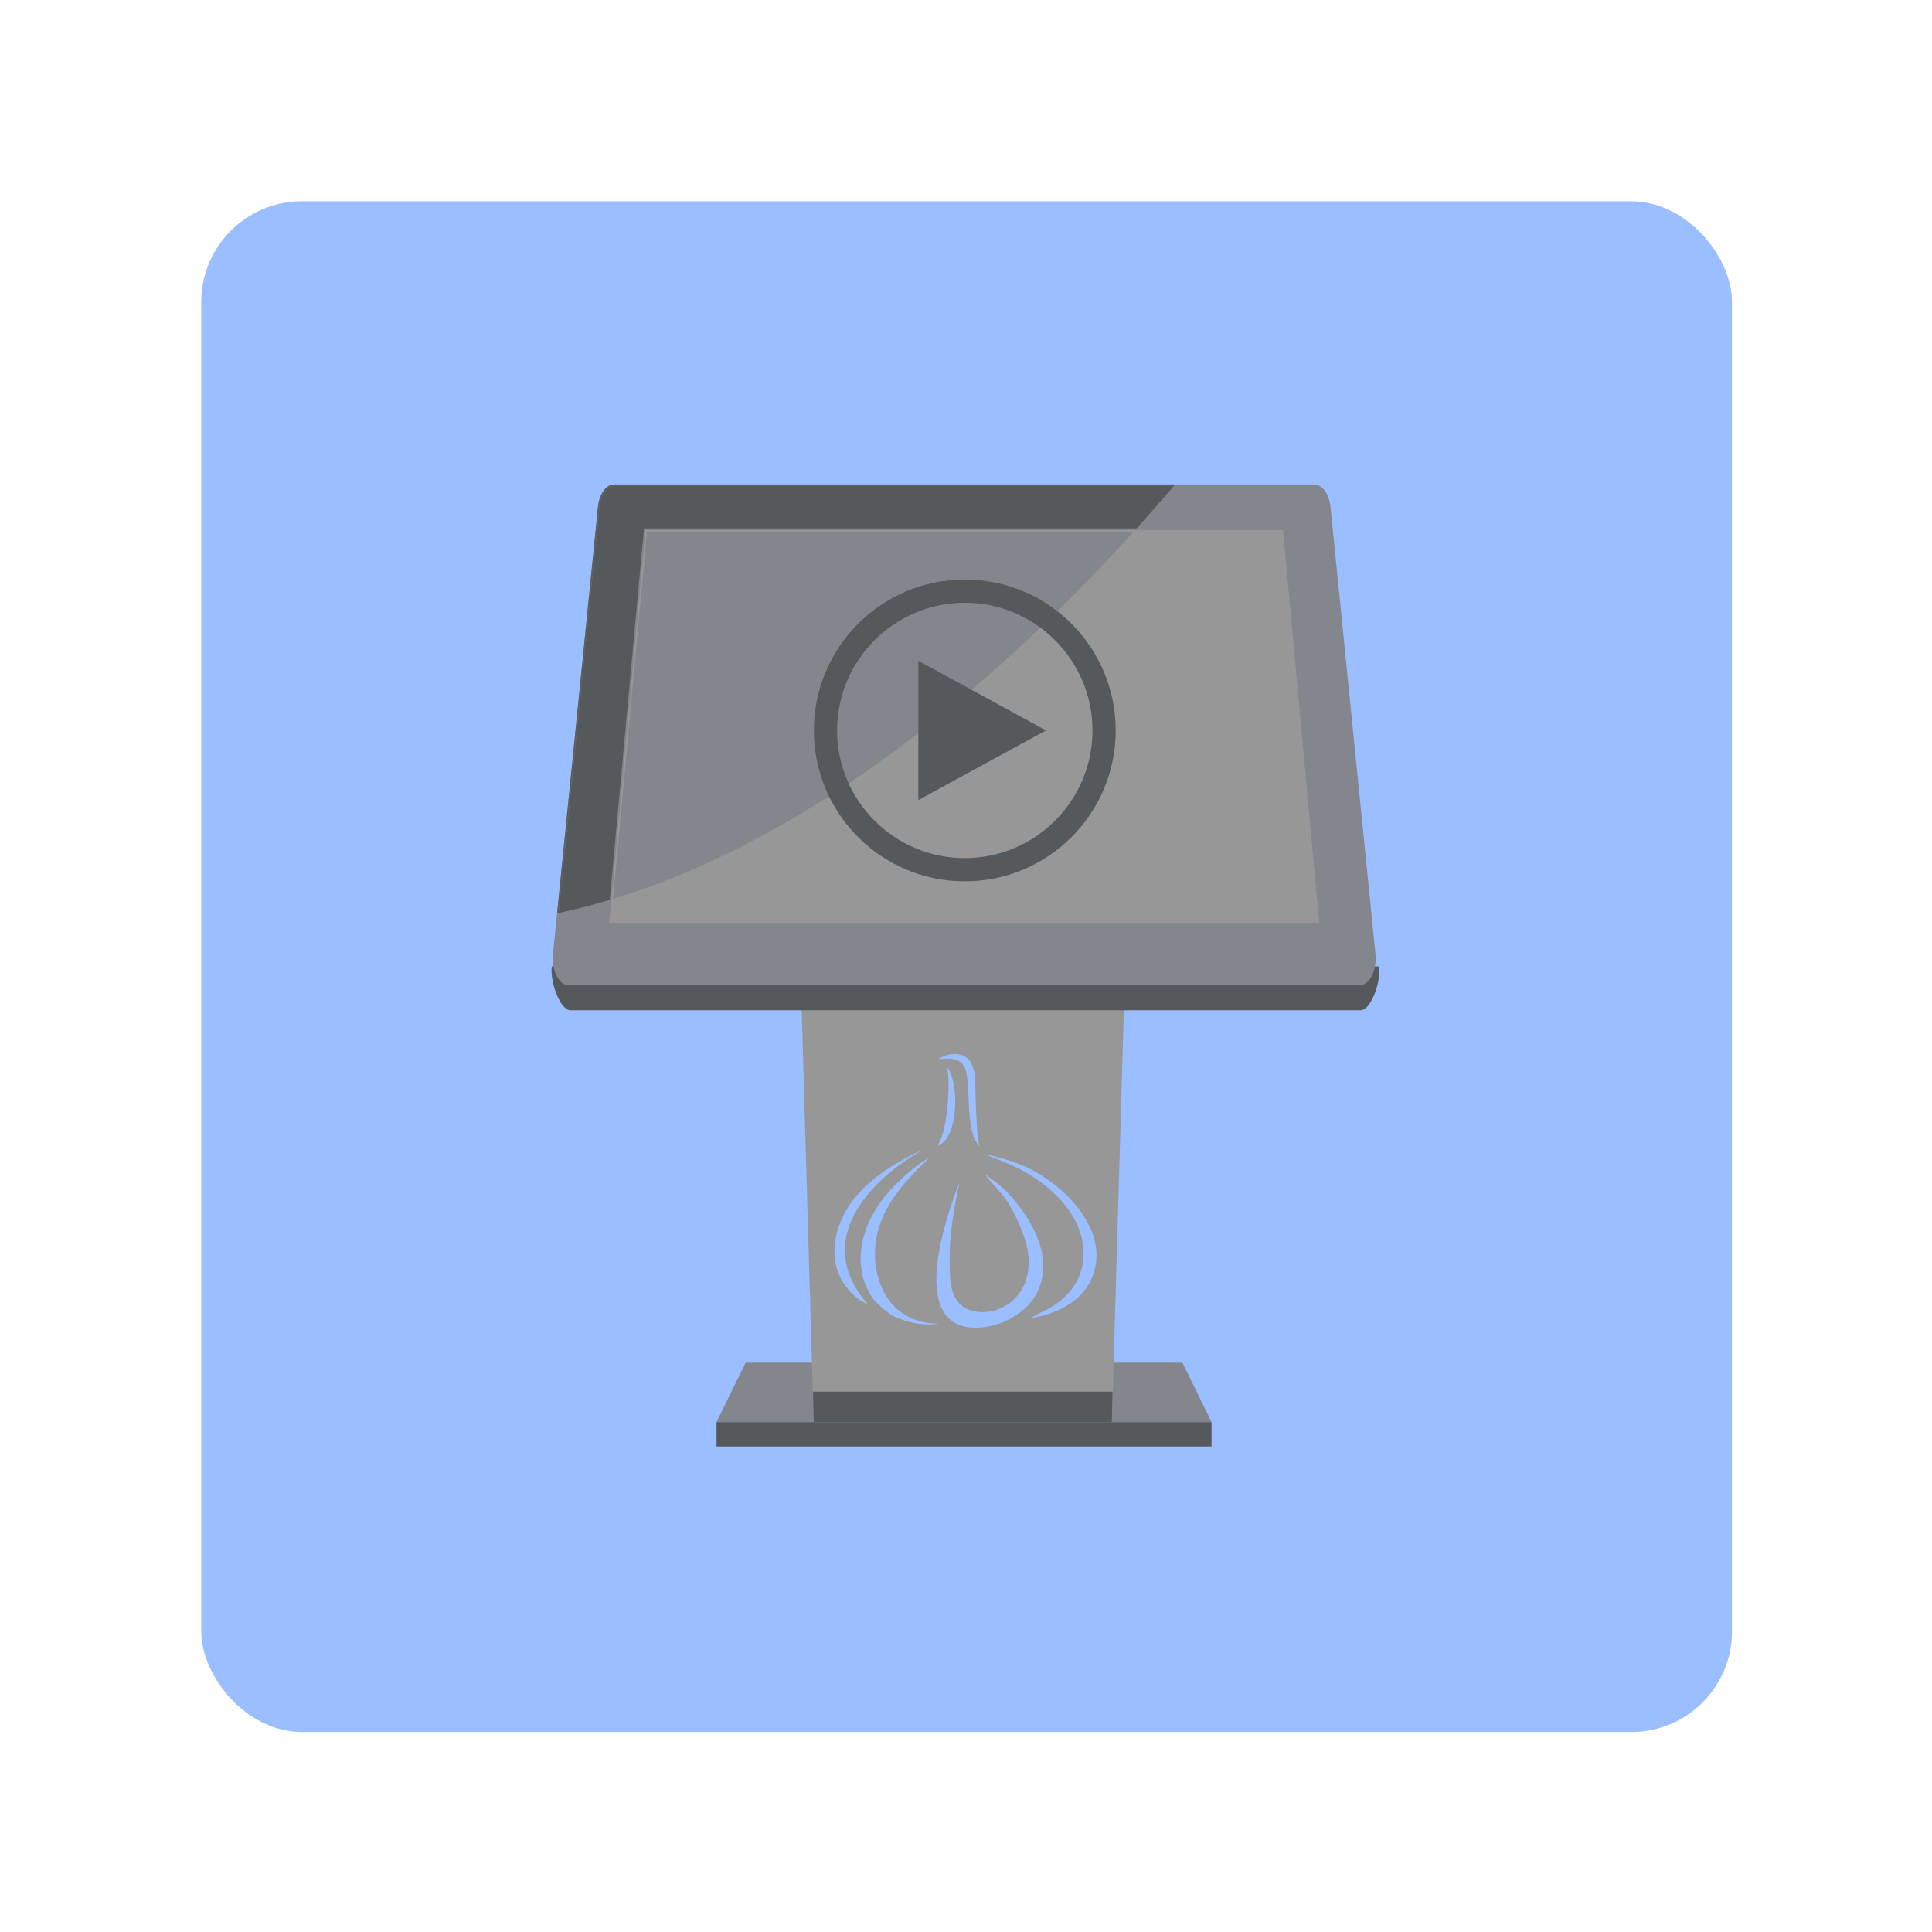 <?xml version="1.0" encoding="UTF-8"?>
<svg version="1.1" viewBox="0 0 192 192" xml:space="preserve" xmlns="http://www.w3.org/2000/svg"><defs><clipPath id="clip1"><path d="m107.64 333.73h159.36v7.891h-159.36z"/></clipPath><clipPath id="clip7"><path d="m138.57 319.4h96.195v14.395h-96.195z"/></clipPath><clipPath id="clip8"><path d="m234.45 333.79h-95.559l-0.32-14.395h96.195l-0.316 14.395"/></clipPath><clipPath id="clip9"><path d="m234.45 333.79h-95.559l-0.32-14.395h96.195l-0.316 14.395"/></clipPath><clipPath id="clip10"><path d="m134.87 196.23h103.6v127.8h-103.6z"/></clipPath><clipPath id="clip11"><path d="m234.77 324.03h-96.195l-3.703-127.8h103.6z"/></clipPath><clipPath id="clip12"><path d="m234.77 324.03h-96.195l-3.703-127.8h103.6l-3.703 127.8"/></clipPath><clipPath id="clip13"><path d="m54.75 187.41h265.5v14.59h-265.5z"/></clipPath><clipPath id="clip15"><path d="m145.55 215.8h83.992v87.75h-83.992z"/></clipPath><clipPath id="clip16"><path d="m138.94 63.703h96.75v96.75h-96.75z"/></clipPath><clipPath id="clipPath787"><rect class="a" x="1.189" y="4.862" width="361.34" height="361.34" rx="23.773" fill="none" stroke="#b2b6bd" stroke-width="2.377"/></clipPath></defs>
	 <rect transform="matrix(.421 0 0 .421 19.5 17.955)" width="375" height="375" clip-path="url(#clipPath787)" fill="#9abeff"/><g transform="matrix(.31 0 0 .31 37.811 37.846)"><g clip-path="url(#clip1)"><path d="m107.73 341.62h158.69v-7.832h-158.69z" fill="#56595b"/></g><path d="m266.42 333.79h-158.69l9.332-19.023h140.03l9.328 19.023" fill="#83868c"/><path d="m234.77 319.42v-0.023h-96.195 96.195v0.023" fill="#303030"/><g clip-path="url(#clip7)"><g clip-path="url(#clip8)"><g clip-path="url(#clip9)"><path d="m138.57 333.79h96.195v-14.395h-96.195z" fill="#56595b"/></g></g></g><g clip-path="url(#clip10)"><g clip-path="url(#clip11)"><g clip-path="url(#clip12)"><path d="m134.87 324.03h103.6v-127.8h-103.6z" fill="#979797"/></g></g></g><g clip-path="url(#clip13)"><path d="m320.19 187.74c0.531 5.269-2.75 14.043-6 14.043h-253.29c-3.25 0-6.531-8.773-6-14.043h265.29" fill="#56595b"/></g><path d="m313.79 193.82h-253.29c-3.254 0-5.727-4.793-5.195-10.062l14.414-143.28c0.418-4.18 2.617-7.242 5.191-7.242h224.46c2.578 0 4.777 3.062 5.195 7.242l14.414 143.28c0.531 5.269-1.945 10.062-5.195 10.062" fill="#83868c"/><path d="m73.332 173.91 11.617-126.08h204.38l11.625 126.08h-227.62" fill="#979797"/><path d="m57.105 170.61 13.082-130.09c0.203-2.016 0.84-3.754 1.703-4.957 0.867-1.203 1.926-1.855 3.016-1.855h179.44c-3.949 4.613-7.93 9.145-11.961 13.605h-157.91l-10.973 119.09c-5.457 1.633-10.926 3.035-16.395 4.207" fill="#56595b"/><path d="m56.613 170.71 13.102-130.24c0.418-4.18 2.617-7.242 5.191-7.242h179.85c-0.133 0.156-0.273 0.32-0.41 0.477h-179.44c-1.09 0-2.148 0.652-3.016 1.855-0.863 1.203-1.5 2.941-1.703 4.957l-13.082 130.09c-0.168 0.031-0.324 0.066-0.492 0.102" fill="#5e5e5e"/><path d="m74.57 166.09 10.855-117.73h156.02c-51.199 56.422-108.61 99.992-166.87 117.73" fill="#83868c"/><g clip-path="url(#clip15)"><path d="m160.58 262.89c-5.18 7.109-8.066 15.887-5.965 24.246 0.711 2.84 2.012 5.512 3.852 7.793 3.664 3.715 6.027 5.504 11.363 6.836 3.027 0.758 6.191 0.965 8.984 0.453-11.262 0-17.762-7.285-19.652-16.359-3.25-15.555 6.367-27.098 16.812-36.73-0.309 0.125-0.578 0.254-0.828 0.391-4.625 2.621-11.488 9.148-14.566 13.371zm13.496-16.484c-0.359 0.164-0.738 0.336-1.125 0.512-5.793 2.699-11.988 6.285-17.012 10.875-4.547 4.16-8.164 9.527-9.656 15.488-1.539 6.141-0.809 12.891 3.824 18.23 1.594 1.832 3.606 3.371 6.07 4.5l0.019 0.012c-17.785-20.395 0.289-39.695 17.879-49.617zm7.621-26.457c0.992 5.633 0.133 17.617-2.062 23.16-0.488 1.215-0.965 1.969-1.332 2.098 0.301 0.027 0.832-0.199 1.363-0.516 5.481-3.238 5.93-19.156 2.031-24.742zm10.359 25.465-0.016-0.059c-0.402-1.035-0.668-3.527-0.859-6.59-0.195-3.117-0.309-6.773-0.418-10.133-0.121-3.769 0.145-8.758-2.371-11.227-1.41-1.395-3.316-1.773-5.188-1.551-0.945 0.109-1.879 0.371-2.738 0.73-0.531 0.223-1 0.477-1.367 0.742-0.074 0.055-0.152 0.113-0.223 0.176 7.539-1.055 8.812 1.695 9.312 6.809 0.52 5.258 0.184 12.969 1.938 17.926 0.246 0.703 1.234 2.621 1.797 3.078 0.012 4e-3 0.133 0.098 0.133 0.098zm16.406 54.941c1.234-0.125 2.461-0.32 3.676-0.598 8.156-2.246 13.102-6.328 15.488-11.219 7.461-15.277-8.328-31.18-21.488-36.863-4.019-1.734-8.414-3.031-13.055-3.816 2.371 0.688 4.777 1.773 7.074 2.684 12.258 4.832 26.055 16.02 25.191 30.555-0.395 6.594-4.16 12.613-11.602 16.566-1.516 0.801-3.258 1.66-5.285 2.691zm-22.848-43.48c-0.246 0.703-0.52 1.414-0.797 2.141-0.301 0.797-0.586 1.57-0.855 2.336-4.496 12.59-12.945 41.754 6.434 42.191 1.047 0.023 2.133-0.035 3.231-0.18 1.086-0.141 2.184-0.359 3.273-0.66 0.984-0.273 1.965-0.613 2.918-1.012 2.449-1.027 6.066-3.406 7.856-5.367 5.715-6.238 5.93-14.449 2.742-22.066-3.098-7.391-8.941-14.344-13.816-17.887-1.406-1.02-2.562-1.75-2.684-2.059 0.102 1.156 5 5.453 7.098 8.871 3.82 6.234 6.238 12.582 6.695 17.25 1.266 13.016-8.789 18.863-16.027 18.059-9.664-1.074-9.234-10.02-9.211-18.055 0.023-9.082 2.273-19.199 3.144-23.562" fill="#9abeff"/></g><g clip-path="url(#clip16)"><path d="m187.32 63.703c-26.719 0-48.375 21.656-48.375 48.375 0 26.715 21.656 48.375 48.375 48.375s48.375-21.66 48.375-48.375c0-26.719-21.656-48.375-48.375-48.375zm0 89.305c-22.566 0-40.934-18.363-40.934-40.93 0-22.57 18.367-40.934 40.934-40.934 22.566 0 40.93 18.363 40.93 40.934 0 22.566-18.363 40.93-40.93 40.93z" fill="#56595b"/></g><path d="m213.36 112.08-40.934-22.328v44.652z" fill="#56595b"/></g></svg>

